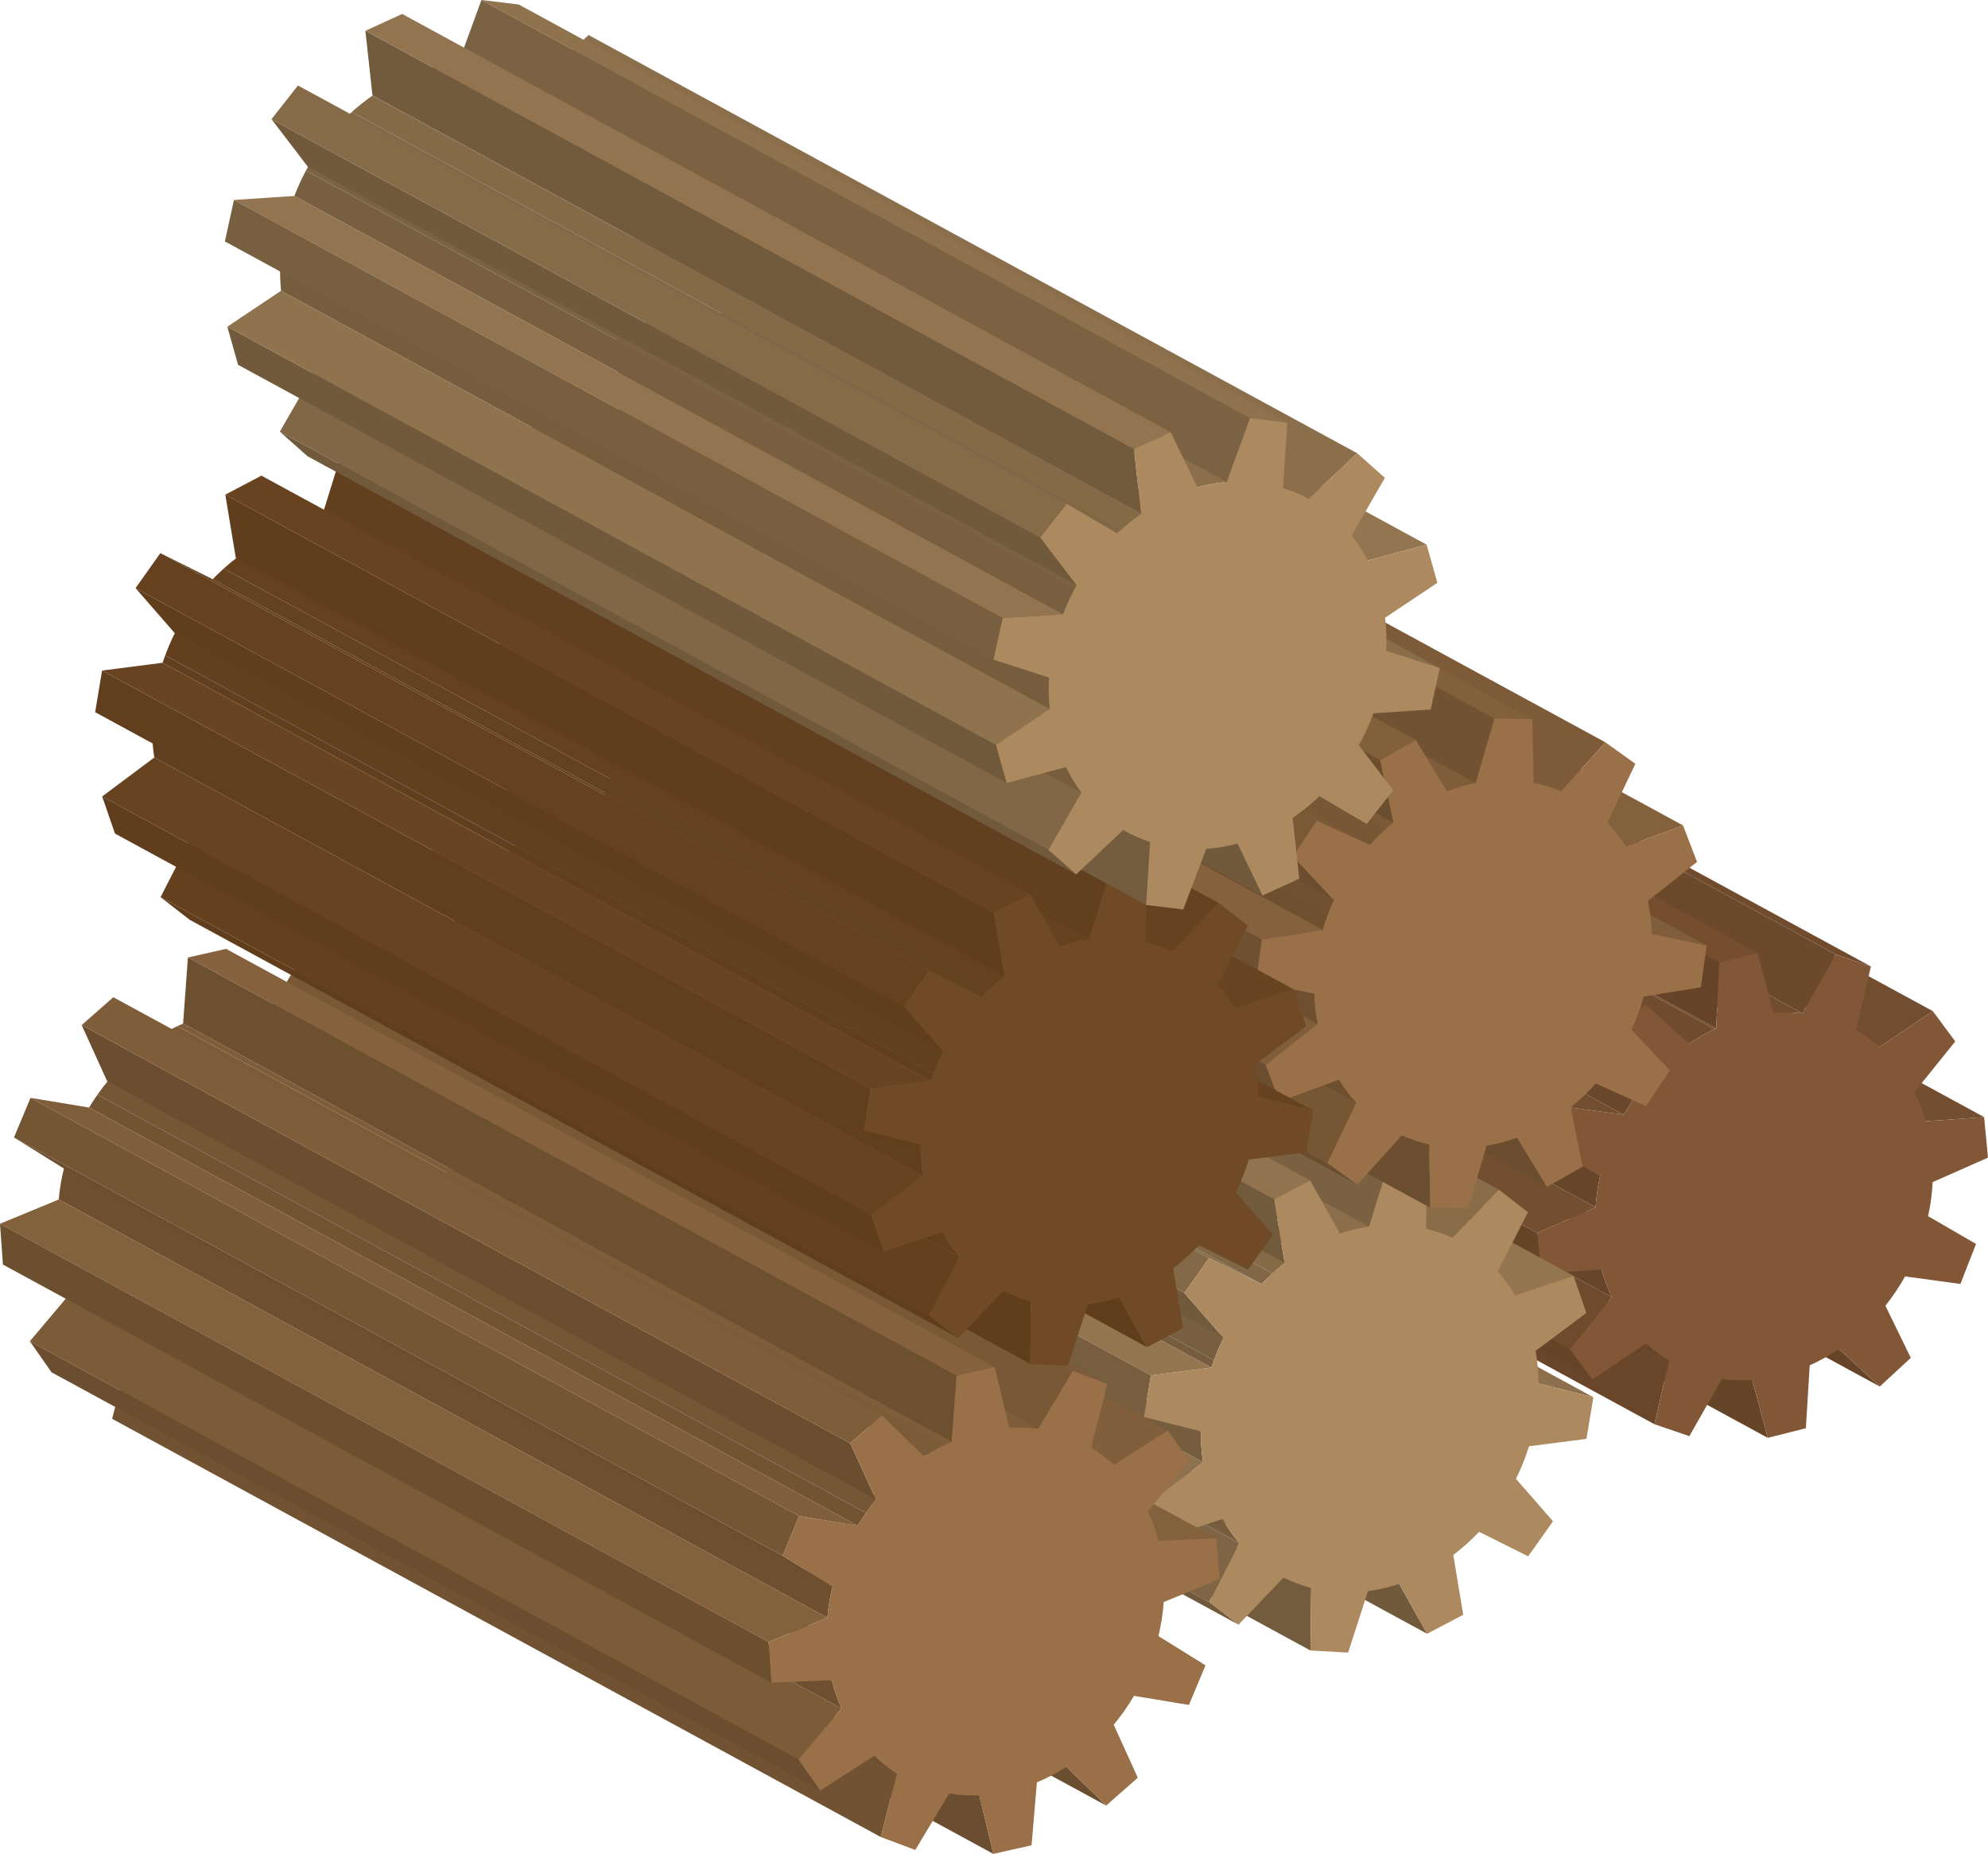 <?xml version="1.0" encoding="utf-8"?>
<!-- Generator: Adobe Illustrator 15.0.0, SVG Export Plug-In . SVG Version: 6.00 Build 0)  -->
<!DOCTYPE svg PUBLIC "-//W3C//DTD SVG 1.1//EN" "http://www.w3.org/Graphics/SVG/1.1/DTD/svg11.dtd">
<svg version="1.1" id="Layer_1" xmlns="http://www.w3.org/2000/svg" xmlns:xlink="http://www.w3.org/1999/xlink" x="0px" y="0px"
	 width="1179.149px" height="1099.38px" viewBox="0 0 1179.149 1099.38" enable-background="new 0 0 1179.149 1099.38"
	 xml:space="preserve">
<g>
	<g>
		<g enable-background="new    ">
			<g>
				<polygon fill="#664428" points="1114.944,822.213 659.044,574.213 634.829,552.004 1090.729,800.005 				"/>
			</g>
			<g>
				<polygon fill="#744E30" points="1142.298,664.876 686.397,416.876 720.932,414.434 1176.832,662.434 				"/>
			</g>
			<g>
				<polygon fill="#664428" points="1048.517,852.659 592.617,604.659 583.433,570.284 1039.333,818.284 				"/>
			</g>
			<g>
				<polygon fill="#734D2F" points="1114.841,620.865 658.94,372.865 690.516,351.605 1146.415,599.605 				"/>
			</g>
			<g>
				<polygon fill="#694629" points="981.274,844.571 525.374,596.572 534.102,558.868 990.002,806.867 				"/>
			</g>
			<g enable-background="new    ">
				<defs>
					<path id="SVGID_1_" enable-background="new    " d="M990.002,806.867l-455.9-248c-4.895-2.9-9.485-6.291-13.723-10.156
						l455.899,248C980.517,800.577,985.106,803.968,990.002,806.867z"/>
				</defs>
				<clipPath id="SVGID_2_">
					<use xlink:href="#SVGID_1_"  overflow="visible"/>
				</clipPath>
				<g clip-path="url(#SVGID_2_)" enable-background="new    ">
					<path fill="#674528" d="M990.002,806.867l-455.9-248c-4.895-2.9-9.485-6.291-13.723-10.156l455.899,248
						C980.517,800.577,985.106,803.968,990.002,806.867"/>
				</g>
			</g>
			<g>
				<polygon fill="#704B2E" points="1088.95,566.045 633.05,318.045 653.784,325.114 1109.685,573.114 				"/>
			</g>
			<g>
				<polygon fill="#6D492C" points="1069.064,600.935 613.165,352.935 633.05,318.045 1088.95,566.045 				"/>
			</g>
			<g enable-background="new    ">
				<defs>
					<path id="SVGID_3_" enable-background="new    " d="M1051.969,600.736l-455.9-248c5.83-0.482,11.54-0.403,17.097,0.199
						l455.899,248C1063.509,600.333,1057.799,600.254,1051.969,600.736z"/>
				</defs>
				<clipPath id="SVGID_4_">
					<use xlink:href="#SVGID_3_"  overflow="visible"/>
				</clipPath>
				<g clip-path="url(#SVGID_4_)" enable-background="new    ">
					<path fill="#714C2E" d="M1051.969,600.736l-455.9-248c5.83-0.482,11.54-0.403,17.097,0.199l455.899,248
						C1063.509,600.333,1057.799,600.254,1051.969,600.736"/>
				</g>
			</g>
			<g>
				<polygon fill="#6F4A2D" points="931.228,800.114 475.328,552.114 500.171,521.281 956.07,769.281 				"/>
			</g>
			<g>
				<polygon fill="#664428" points="944.536,818.091 488.636,570.091 475.328,552.114 931.228,800.114 				"/>
			</g>
			<g enable-background="new    ">
				<defs>
					<path id="SVGID_5_" enable-background="new    " d="M956.07,769.281l-455.899-248c-2.481-5.192-4.537-10.721-6.119-16.558
						l455.899,248C951.534,758.561,953.59,764.089,956.07,769.281z"/>
				</defs>
				<clipPath id="SVGID_6_">
					<use xlink:href="#SVGID_5_"  overflow="visible"/>
				</clipPath>
				<g clip-path="url(#SVGID_6_)" enable-background="new    ">
					<path fill="#674528" d="M956.07,769.281l-455.899-248c-2.481-5.192-4.537-10.721-6.119-16.558l455.899,248
						C951.534,758.561,953.59,764.089,956.07,769.281"/>
				</g>
			</g>
			<g enable-background="new    ">
				<defs>
					<path id="SVGID_7_" enable-background="new    " d="M1001.692,619.041l-455.899-248c5.155-3.508,10.575-6.586,16.225-9.187
						l455.9,248C1012.268,612.454,1006.848,615.533,1001.692,619.041z"/>
				</defs>
				<clipPath id="SVGID_8_">
					<use xlink:href="#SVGID_7_"  overflow="visible"/>
				</clipPath>
				<g clip-path="url(#SVGID_8_)" enable-background="new    ">
					<path fill="#704B2D" d="M1001.692,619.041l-455.899-248c4.868-3.313,9.973-6.243,15.284-8.749l455.9,248
						C1011.665,612.798,1006.561,615.728,1001.692,619.041"/>
					<path fill="#714C2E" d="M1016.978,610.292l-455.9-248c0.313-0.148,0.626-0.294,0.941-0.438l455.9,248
						C1017.604,609.998,1017.29,610.144,1016.978,610.292"/>
				</g>
			</g>
			<g>
				<polygon fill="#754E30" points="1019.841,570.754 563.941,322.754 586.542,317.027 1042.441,565.027 				"/>
			</g>
			<g>
				<polygon fill="#674428" points="1017.918,609.854 562.018,361.854 563.941,322.754 1019.841,570.754 				"/>
			</g>
			<g enable-background="new    ">
				<defs>
					<path id="SVGID_9_" enable-background="new    " d="M946.408,715.905l-455.9-248c0.43-6.569,1.394-13.067,2.864-19.454
						l455.9,248C947.803,702.839,946.838,709.336,946.408,715.905z"/>
				</defs>
				<clipPath id="SVGID_10_">
					<use xlink:href="#SVGID_9_"  overflow="visible"/>
				</clipPath>
				<g clip-path="url(#SVGID_10_)" enable-background="new    ">
					<path fill="#674528" d="M946.408,715.905l-455.9-248c0.43-6.569,1.394-13.067,2.864-19.454l455.9,248
						C947.803,702.839,946.838,709.336,946.408,715.905"/>
				</g>
			</g>
			<g enable-background="new    ">
				<defs>
					<path id="SVGID_11_" enable-background="new    " d="M963.151,661.057l-455.899-248c3.422-5.953,7.341-11.716,11.684-17.106
						l455.9,248C970.493,649.341,966.574,655.104,963.151,661.057z"/>
				</defs>
				<clipPath id="SVGID_12_">
					<use xlink:href="#SVGID_11_"  overflow="visible"/>
				</clipPath>
				<g clip-path="url(#SVGID_12_)" enable-background="new    ">
					<path fill="#6A472A" d="M963.151,661.057l-455.899-248c1.995-3.47,4.159-6.875,6.477-10.18l455.9,248
						C967.311,654.182,965.146,657.587,963.151,661.057"/>
					<path fill="#6C482B" d="M969.629,650.876l-455.9-248c1.659-2.365,3.396-4.678,5.208-6.926l455.9,248
						C973.024,646.199,971.287,648.512,969.629,650.876"/>
				</g>
			</g>
			<g>
				<polygon fill="#744E30" points="911.811,731.202 455.91,483.202 490.508,467.905 946.408,715.905 				"/>
			</g>
			<g>
				<polygon fill="#664428" points="914.128,755.261 458.228,507.261 455.91,483.202 911.811,731.202 				"/>
			</g>
			<g>
				<polygon fill="#664428" points="973.535,645.153 517.635,397.153 501.697,364.462 957.598,612.463 				"/>
			</g>
			<g>
				<polygon fill="#714C2E" points="957.598,612.463 501.697,364.462 520.115,347.473 976.016,595.473 				"/>
			</g>
			<g>
				<polygon fill="#664428" points="948.902,697.402 493.002,449.402 462.997,432.001 918.896,680.001 				"/>
			</g>
			<g>
				<polygon fill="#6B472A" points="918.896,680.001 462.997,432.001 472.298,408.297 928.198,656.297 				"/>
			</g>
			<g>
				<path fill="#815737" d="M1042.441,565.027l9.527,35.709c5.83-0.482,11.54-0.403,17.096,0.199l19.886-34.89l20.734,7.069
					l-8.791,37.947c4.967,2.777,9.638,6.053,13.947,9.804l31.574-21.26l13.308,17.968l-24.184,30.014
					c2.736,5.398,5.008,11.173,6.759,17.289l34.534-2.442l2.317,24.05l-32.828,14.521c-0.325,6.813-1.25,13.574-2.696,20.199
					l28.43,16.49l-9.294,23.694l-32.801-4.457c-3.43,6.11-7.341,11.933-11.667,17.39l15.061,30.912l-18.409,16.979l-24.215-22.208
					c-5.493,3.72-11.288,6.963-17.339,9.646l-2.272,37.29l-22.602,5.719l-9.184-34.375c-6.144,0.414-12.165,0.215-17.984-0.574
					l-19.347,33.933l-20.728-7.071l8.728-37.704c-4.896-2.899-9.485-6.29-13.724-10.155l-31.742,21.379l-13.309-17.977
					l24.843-30.833c-2.48-5.192-4.536-10.721-6.119-16.558l-35.823,2.537l-2.317-24.059l34.598-15.297
					c0.43-6.569,1.395-13.066,2.864-19.454l-0.37,0.951l-30.006-17.401l9.302-23.704l34.953,4.759
					c3.423-5.952,7.342-11.716,11.685-17.106l-1.301,1.203l-15.938-32.69l18.418-16.99l25.677,23.567
					c5.155-3.508,10.575-6.586,16.226-9.187l1.923-39.1L1042.441,565.027z"/>
			</g>
			<g>
				<polygon fill="#734D2F" points="928.198,656.297 472.298,408.297 507.252,413.057 963.151,661.057 				"/>
			</g>
		</g>
	</g>
</g>
<g>
	<g>
		<g enable-background="new    ">
			<g>
				<polygon fill="#8C6F4C" points="912.568,820.386 456.668,572.386 489.173,580.576 945.073,828.576 				"/>
			</g>
			<g>
				<polygon fill="#715A3C" points="846.474,968.846 390.574,720.846 373.996,691.253 829.896,939.253 				"/>
			</g>
			<g>
				<polygon fill="#937550" points="898.652,768.066 442.752,520.066 477.417,508.573 933.316,756.572 				"/>
			</g>
			<g>
				<polygon fill="#735C3D" points="777.267,978.764 321.367,730.764 321.821,693.66 777.721,941.66 				"/>
			</g>
			<g>
				<polygon fill="#896D4B" points="861.584,734.111 405.684,486.111 433.093,457.45 888.993,705.45 				"/>
			</g>
			<g enable-background="new    ">
				<defs>
					<path id="SVGID_13_" enable-background="new    " d="M845.858,728.654l-455.9-248c5.5,1.31,10.757,3.146,15.726,5.457
						l455.9,248C856.615,731.801,851.357,729.965,845.858,728.654z"/>
				</defs>
				<clipPath id="SVGID_14_">
					<use xlink:href="#SVGID_13_"  overflow="visible"/>
				</clipPath>
				<g clip-path="url(#SVGID_14_)" enable-background="new    ">
					<path fill="#8B6F4C" d="M845.858,728.654l-455.9-248c0.551,0.131,1.101,0.268,1.647,0.41l455.9,248
						C846.959,728.923,846.41,728.786,845.858,728.654"/>
					<path fill="#886C4A" d="M847.506,729.064l-455.9-248c4.904,1.273,9.608,2.968,14.078,5.046l455.9,248
						C857.114,732.032,852.409,730.338,847.506,729.064"/>
				</g>
			</g>
			<g>
				<polygon fill="#715A3C" points="734.605,963.444 278.706,715.444 261.41,702.014 717.31,950.014 				"/>
			</g>
			<g>
				<polygon fill="#7F6545" points="717.31,950.014 261.41,702.014 279.252,667.107 735.152,915.107 				"/>
			</g>
			<g enable-background="new    ">
				<defs>
					<path id="SVGID_15_" enable-background="new    " d="M735.152,915.107l-455.9-248c-3.763-4.39-7.125-9.19-10.031-14.339
						l455.9,248C728.026,905.917,731.39,910.718,735.152,915.107z"/>
				</defs>
				<clipPath id="SVGID_16_">
					<use xlink:href="#SVGID_15_"  overflow="visible"/>
				</clipPath>
				<g clip-path="url(#SVGID_16_)" enable-background="new    ">
					<path fill="#755D3E" d="M735.152,915.107l-455.9-248c-3.763-4.39-7.125-9.19-10.031-14.339l455.9,248
						C728.026,905.917,731.39,910.718,735.152,915.107"/>
				</g>
			</g>
			<g>
				<polygon fill="#7A6142" points="812.068,727.267 356.168,479.267 368.083,440.88 823.983,688.881 				"/>
			</g>
			<g>
				<polygon fill="#90734F" points="823.983,688.881 368.083,440.88 390.431,442.122 846.331,690.122 				"/>
			</g>
			<g enable-background="new    ">
				<defs>
					<path id="SVGID_17_" enable-background="new    " d="M794.707,731.436l-455.9-248c5.666-1.903,11.466-3.314,17.361-4.169
						l455.9,248C806.173,728.121,800.372,729.533,794.707,731.436z"/>
				</defs>
				<clipPath id="SVGID_18_">
					<use xlink:href="#SVGID_17_"  overflow="visible"/>
				</clipPath>
				<g clip-path="url(#SVGID_18_)" enable-background="new    ">
					<path fill="#8B6F4C" d="M794.707,731.436l-455.9-248c5.666-1.903,11.466-3.314,17.361-4.169l455.9,248
						C806.173,728.121,800.372,729.533,794.707,731.436"/>
				</g>
			</g>
			<g enable-background="new    ">
				<defs>
					<path id="SVGID_19_" enable-background="new    " d="M713.597,867.198l-455.899-248c-0.942-5.935-1.403-12.086-1.351-18.394
						l455.9,248C712.194,855.112,712.655,861.263,713.597,867.198z"/>
				</defs>
				<clipPath id="SVGID_20_">
					<use xlink:href="#SVGID_19_"  overflow="visible"/>
				</clipPath>
				<g clip-path="url(#SVGID_20_)" enable-background="new    ">
					<path fill="#755D3E" d="M713.597,867.198l-455.899-248c-0.942-5.935-1.403-12.086-1.351-18.394l455.9,248
						C712.194,855.112,712.655,861.263,713.597,867.198"/>
				</g>
			</g>
			<g>
				<polygon fill="#8E714E" points="682.667,890.304 226.767,642.303 257.697,619.198 713.597,867.198 				"/>
			</g>
			<g>
				<polygon fill="#715A3C" points="690.281,912.312 234.381,664.312 226.767,642.303 682.667,890.304 				"/>
			</g>
			<g enable-background="new    ">
				<defs>
					<path id="SVGID_21_" enable-background="new    " d="M748.221,761.481l-455.899-248c4.702-4.888,9.819-9.428,15.232-13.474
						l455.9,248C758.04,752.054,752.923,756.594,748.221,761.481z"/>
				</defs>
				<clipPath id="SVGID_22_">
					<use xlink:href="#SVGID_21_"  overflow="visible"/>
				</clipPath>
				<g clip-path="url(#SVGID_22_)" enable-background="new    ">
					<path fill="#816746" d="M748.221,761.481l-455.899-248c2.104-2.188,4.292-4.306,6.552-6.341l455.9,248
						C752.514,757.176,750.325,759.294,748.221,761.481"/>
					<path fill="#856A48" d="M754.773,755.141l-455.9-248c2.79-2.512,5.689-4.897,8.68-7.133l455.9,248
						C760.463,750.243,757.563,752.629,754.773,755.141"/>
				</g>
			</g>
			<g enable-background="new    ">
				<defs>
					<path id="SVGID_23_" enable-background="new    " d="M718.531,811.01l-455.9-248c2.103-6.416,4.684-12.604,7.698-18.517
						l455.9,248C723.215,798.405,720.633,804.595,718.531,811.01z"/>
				</defs>
				<clipPath id="SVGID_24_">
					<use xlink:href="#SVGID_23_"  overflow="visible"/>
				</clipPath>
				<g clip-path="url(#SVGID_24_)" enable-background="new    ">
					<path fill="#755D3E" d="M718.531,811.01l-455.9-248c0.482-1.471,0.989-2.929,1.521-4.375l455.9,248
						C719.521,808.08,719.013,809.539,718.531,811.01"/>
					<path fill="#785F40" d="M720.052,806.634l-455.9-248c1.788-4.863,3.854-9.584,6.177-14.141l455.9,248
						C723.906,797.05,721.84,801.771,720.052,806.634"/>
				</g>
			</g>
			<g>
				<polygon fill="#91744F" points="755.714,711.313 299.814,463.313 321.216,452.041 777.116,700.041 				"/>
			</g>
			<g>
				<polygon fill="#725A3C" points="761.938,748.809 306.038,500.809 299.814,463.313 755.714,711.313 				"/>
			</g>
			<g>
				<polygon fill="#937550" points="682.631,815.615 226.731,567.615 262.631,563.01 718.531,811.01 				"/>
			</g>
			<g>
				<polygon fill="#765E3F" points="678.524,840.317 222.625,592.317 226.731,567.615 682.631,815.615 				"/>
			</g>
			<g>
				<polygon fill="#856A48" points="717.203,745.978 261.304,497.978 292.321,513.481 748.221,761.481 				"/>
			</g>
			<g>
				<polygon fill="#846948" points="702.47,766.745 246.57,518.745 261.304,497.978 717.203,745.978 				"/>
			</g>
			<g>
				<polygon fill="#715A3C" points="725.644,793.318 269.743,545.319 246.57,518.745 702.47,766.745 				"/>
			</g>
			<g>
				<path fill="#AD895F" d="M823.983,688.881l22.348,1.241l-0.473,38.532c5.499,1.311,10.757,3.146,15.726,5.457l27.409-28.661
					l17.296,13.422l-17.964,35.121c3.859,4.299,7.318,9.008,10.327,14.073l34.664-11.494l7.606,22.02l-30.104,22.488
					c1.125,6.212,1.722,12.671,1.749,19.306l32.505,8.19l-4.106,24.694l-34.057,4.371c-2.079,6.698-4.686,13.15-7.74,19.319
					l21.958,25.179l-14.733,20.769l-29.105-14.537c-4.75,5.041-9.876,9.643-15.289,13.749l5.884,35.452l-21.41,11.273
					l-16.577-29.593c-5.748,1.921-11.64,3.326-17.614,4.166c-0.297,0.042-0.595,0.082-0.892,0.121l-11.776,36.473l-22.348-1.249
					l0.454-37.104c-5.779-1.47-11.284-3.522-16.453-6.098l-26.662,27.882l-17.296-13.431l17.843-34.906
					c-3.763-4.39-7.126-9.19-10.03-14.339l-34.841,11.544l-7.614-22.009l30.93-23.105c-0.941-5.936-1.402-12.086-1.351-18.395
					l-33.722-8.486l4.106-24.702l35.9-4.605c2.102-6.415,4.684-12.604,7.698-18.517l-0.586,0.825l-23.174-26.573l14.733-20.768
					l31.018,15.504c4.702-4.888,9.819-9.428,15.232-13.474l-1.515,0.801l-6.225-37.495l21.402-11.272l17.591,31.395
					c5.665-1.902,11.466-3.314,17.361-4.169L823.983,688.881z"/>
			</g>
		</g>
	</g>
</g>
<g>
	<g>
		<g enable-background="new    ">
			<g>
				<polygon fill="#6B4E2F" points="656.115,1070.716 200.215,822.716 176.619,799.755 632.52,1047.755 				"/>
			</g>
			<g>
				<polygon fill="#84613D" points="687.112,913.671 231.212,665.671 265.673,664.19 721.573,912.189 				"/>
			</g>
			<g>
				<polygon fill="#6B4E2F" points="589.204,1099.38 133.304,851.38 124.977,816.644 580.877,1064.644 				"/>
			</g>
			<g>
				<polygon fill="#825F3C" points="660.811,868.746 204.91,620.746 236.868,600.313 692.768,848.313 				"/>
			</g>
			<g>
				<polygon fill="#715232" points="522.405,1089.372 66.505,841.372 76.104,803.795 532.005,1051.796 				"/>
			</g>
			<g enable-background="new    ">
				<defs>
					<path id="SVGID_25_" enable-background="new    " d="M532.005,1051.796l-455.9-248.001c-4.807-3.04-9.309-6.573-13.434-10.567
						l455.9,248C522.696,1045.222,527.197,1048.755,532.005,1051.796z"/>
				</defs>
				<clipPath id="SVGID_26_">
					<use xlink:href="#SVGID_25_"  overflow="visible"/>
				</clipPath>
				<g clip-path="url(#SVGID_26_)" enable-background="new    ">
					<path fill="#6E5030" d="M532.005,1051.796l-455.9-248.001c-4.807-3.04-9.309-6.573-13.434-10.567l455.9,248
						C522.696,1045.222,527.197,1048.755,532.005,1051.796"/>
				</g>
			</g>
			<g>
				<polygon fill="#7D5B39" points="636.322,813.027 180.422,565.027 200.9,572.704 656.8,820.704 				"/>
			</g>
			<g>
				<polygon fill="#785836" points="615.678,847.463 159.777,599.463 180.422,565.027 636.322,813.027 				"/>
			</g>
			<g enable-background="new    ">
				<defs>
					<path id="SVGID_27_" enable-background="new    " d="M598.646,846.78l-455.899-248c5.814-0.316,11.507-0.08,17.031,0.683
						l455.9,248C610.153,846.701,604.46,846.464,598.646,846.78z"/>
				</defs>
				<clipPath id="SVGID_28_">
					<use xlink:href="#SVGID_27_"  overflow="visible"/>
				</clipPath>
				<g clip-path="url(#SVGID_28_)" enable-background="new    ">
					<path fill="#7F5D3A" d="M598.646,846.78l-455.899-248c5.814-0.316,11.507-0.08,17.031,0.683l455.9,248
						C610.153,846.701,604.46,846.464,598.646,846.78"/>
				</g>
			</g>
			<g>
				<polygon fill="#7C5B38" points="473.611,1043.364 17.711,795.364 43.193,765.142 499.093,1013.142 				"/>
			</g>
			<g>
				<polygon fill="#6B4E2F" points="486.445,1061.771 30.545,813.771 17.711,795.364 473.611,1043.364 				"/>
			</g>
			<g enable-background="new    ">
				<defs>
					<path id="SVGID_29_" enable-background="new    " d="M499.093,1013.142l-455.9-248c-2.344-5.28-4.264-10.889-5.703-16.78
						l455.9,248C494.829,1002.253,496.749,1007.861,499.093,1013.142z"/>
				</defs>
				<clipPath id="SVGID_30_">
					<use xlink:href="#SVGID_29_"  overflow="visible"/>
				</clipPath>
				<g clip-path="url(#SVGID_30_)" enable-background="new    ">
					<path fill="#6E5030" d="M499.093,1013.142l-455.9-248c-2.344-5.28-4.264-10.889-5.703-16.78l455.9,248
						C494.829,1002.253,496.749,1007.861,499.093,1013.142"/>
				</g>
			</g>
			<g enable-background="new    ">
				<defs>
					<path id="SVGID_31_" enable-background="new    " d="M548.125,863.728l-455.9-248c5.22-3.379,10.694-6.31,16.385-8.761
						l455.9,248C558.819,857.417,553.344,860.348,548.125,863.728z"/>
				</defs>
				<clipPath id="SVGID_32_">
					<use xlink:href="#SVGID_31_"  overflow="visible"/>
				</clipPath>
				<g clip-path="url(#SVGID_32_)" enable-background="new    ">
					<path fill="#7C5B39" d="M548.125,863.728l-455.9-248c4.167-2.698,8.496-5.11,12.968-7.219l455.9,248
						C556.621,858.617,552.292,861.029,548.125,863.728"/>
					<path fill="#7F5D3A" d="M561.093,856.508l-455.9-248c1.13-0.533,2.269-1.047,3.417-1.542l455.9,248
						C563.361,855.461,562.223,855.975,561.093,856.508"/>
				</g>
			</g>
			<g>
				<polygon fill="#85613D" points="567.353,815.798 111.453,567.798 134.101,562.695 590.001,810.695 				"/>
			</g>
			<g>
				<polygon fill="#6D5030" points="564.509,854.967 108.609,606.966 111.453,567.798 567.353,815.798 				"/>
			</g>
			<g enable-background="new    ">
				<defs>
					<path id="SVGID_33_" enable-background="new    " d="M490.737,959.323l-455.9-248c0.581-6.573,1.698-13.067,3.32-19.424
						l455.9,248C492.436,946.256,491.318,952.75,490.737,959.323z"/>
				</defs>
				<clipPath id="SVGID_34_">
					<use xlink:href="#SVGID_33_"  overflow="visible"/>
				</clipPath>
				<g clip-path="url(#SVGID_34_)" enable-background="new    ">
					<path fill="#6E5030" d="M490.737,959.323l-455.9-248c0.581-6.573,1.698-13.067,3.32-19.424l455.9,248
						C492.436,946.256,491.318,952.75,490.737,959.323"/>
				</g>
			</g>
			<g enable-background="new    ">
				<defs>
					<path id="SVGID_35_" enable-background="new    " d="M508.721,904.783l-455.9-248c3.551-5.875,7.597-11.545,12.051-16.83
						l455.9,248C516.318,893.239,512.271,898.908,508.721,904.783z"/>
				</defs>
				<clipPath id="SVGID_36_">
					<use xlink:href="#SVGID_35_"  overflow="visible"/>
				</clipPath>
				<g clip-path="url(#SVGID_36_)" enable-background="new    ">
					<path fill="#725433" d="M508.721,904.783l-455.9-248c1.561-2.583,3.218-5.126,4.963-7.615l455.9,248
						C511.938,899.657,510.282,902.2,508.721,904.783"/>
					<path fill="#755635" d="M513.684,897.169l-455.9-248c2.224-3.171,4.592-6.253,7.088-9.215l455.9,248
						C518.276,890.915,515.908,893.998,513.684,897.169"/>
				</g>
			</g>
			<g>
				<polygon fill="#84613D" points="455.9,973.692 0,725.692 34.837,711.323 490.737,959.323 				"/>
			</g>
			<g>
				<polygon fill="#6C4F2F" points="457.632,997.895 1.732,749.895 0,725.692 455.9,973.692 				"/>
			</g>
			<g>
				<polygon fill="#6B4E2F" points="519.449,889.125 63.549,641.125 48.444,607.886 504.344,855.886 				"/>
			</g>
			<g>
				<polygon fill="#7F5D3A" points="504.344,855.886 48.444,607.886 67.198,591.359 523.098,839.359 				"/>
			</g>
			<g>
				<polygon fill="#6B4E2F" points="493.663,940.837 37.763,692.837 8.288,674.531 464.188,922.531 				"/>
			</g>
			<g>
				<polygon fill="#745534" points="464.188,922.531 8.288,674.531 18.109,651.021 474.01,899.021 				"/>
			</g>
			<g>
				<path fill="#997048" d="M590.001,810.695l8.645,36.085c5.814-0.316,11.508-0.079,17.032,0.683l20.645-34.436l20.478,7.677
					l-9.656,37.809c4.88,2.928,9.454,6.348,13.667,10.233l31.957-20.433l12.827,18.398l-24.808,29.428
					c2.6,5.487,4.728,11.342,6.325,17.531l34.461-1.481l1.731,24.193l-33.042,13.643c-0.493,6.82-1.57,13.576-3.177,20.181
					l27.939,17.338l-9.83,23.511l-32.565-5.398c-3.56,6.033-7.598,11.761-12.044,17.114l14.275,31.428l-18.746,16.518
					l-23.596-22.961c-5.564,3.574-11.416,6.661-17.499,9.193l-3.161,37.329l-22.655,5.103l-8.327-34.736
					c-6.127,0.247-12.116-0.13-17.904-1.08l-20.083,33.483l-20.486-7.675l9.6-37.576c-4.808-3.041-9.309-6.574-13.434-10.568
					l-32.126,20.543l-12.834-18.406l25.482-30.223c-2.344-5.28-4.264-10.889-5.703-16.78l-35.758,1.533l-1.732-24.202l34.836-14.369
					c0.581-6.573,1.699-13.067,3.32-19.424l-0.395,0.938l-29.475-18.306l9.822-23.51l34.711,5.762
					c3.551-5.875,7.598-11.544,12.051-16.829l-1.323,1.171l-15.104-33.239l18.753-16.526l25.027,24.368
					c5.219-3.38,10.694-6.311,16.384-8.761l2.844-39.169L590.001,810.695z"/>
			</g>
			<g>
				<polygon fill="#815E3B" points="474.01,899.021 18.109,651.021 52.821,656.784 508.721,904.783 				"/>
			</g>
		</g>
	</g>
</g>
<g>
	<g>
		<g enable-background="new    ">
			<g>
				<polygon fill="#805E3B" points="979.746,553.819 523.846,305.819 556.345,312.713 1012.245,560.713 				"/>
			</g>
			<g>
				<polygon fill="#6B4E2F" points="917.532,703.842 461.632,455.842 443.894,426.672 899.794,674.672 				"/>
			</g>
			<g>
				<polygon fill="#84613D" points="964.38,501.962 508.48,253.962 542.361,241.489 998.262,489.49 				"/>
			</g>
			<g>
				<polygon fill="#6C4F30" points="848.361,716.21 392.461,468.21 391.778,430.652 847.679,678.652 				"/>
			</g>
			<g>
				<polygon fill="#7D5B39" points="925.987,469.248 470.088,221.248 496.32,192.199 952.22,440.199 				"/>
			</g>
			<g>
				<polygon fill="#6B4E2F" points="805.072,702.491 349.172,454.491 331.402,441.749 787.303,689.749 				"/>
			</g>
			<g enable-background="new    ">
				<defs>
					<path id="SVGID_37_" enable-background="new    " d="M909.613,464.271l-455.9-248c5.652,1.107,11.134,2.774,16.375,4.977
						l455.899,248C920.747,467.045,915.265,465.378,909.613,464.271z"/>
				</defs>
				<clipPath id="SVGID_38_">
					<use xlink:href="#SVGID_37_"  overflow="visible"/>
				</clipPath>
				<g clip-path="url(#SVGID_38_)" enable-background="new    ">
					<path fill="#7F5D3A" d="M909.613,464.271l-455.9-248c1.688,0.331,3.361,0.711,5.018,1.141l455.899,248
						C912.975,464.982,911.301,464.602,909.613,464.271"/>
					<path fill="#7C5B39" d="M914.63,465.412l-455.899-248c3.888,1.01,7.682,2.291,11.357,3.835l455.899,248
						C922.312,467.703,918.519,466.422,914.63,465.412"/>
				</g>
			</g>
			<g>
				<polygon fill="#755635" points="787.303,689.749 331.402,441.749 348.526,405.812 804.427,653.812 				"/>
			</g>
			<g enable-background="new    ">
				<defs>
					<path id="SVGID_39_" enable-background="new    " d="M804.427,653.812l-455.9-248c-3.772-4.078-7.207-8.608-10.249-13.548
						l455.9,248C797.22,645.205,800.654,649.735,804.427,653.812z"/>
				</defs>
				<clipPath id="SVGID_40_">
					<use xlink:href="#SVGID_39_"  overflow="visible"/>
				</clipPath>
				<g clip-path="url(#SVGID_40_)" enable-background="new    ">
					<path fill="#6E5030" d="M804.427,653.812l-455.9-248c-3.772-4.078-7.207-8.608-10.249-13.548l455.9,248
						C797.22,645.205,800.654,649.735,804.427,653.812"/>
				</g>
			</g>
			<g>
				<polygon fill="#715333" points="875.3,464.288 419.399,216.288 430.562,178.051 886.462,426.051 				"/>
			</g>
			<g>
				<polygon fill="#83603C" points="886.462,426.051 430.562,178.051 453.031,178.489 908.931,426.489 				"/>
			</g>
			<g enable-background="new    ">
				<defs>
					<path id="SVGID_41_" enable-background="new    " d="M858.177,469.15l-455.899-248c5.698-2.167,11.426-3.785,17.122-4.862
						l455.9,248C869.604,465.365,863.875,466.983,858.177,469.15z"/>
				</defs>
				<clipPath id="SVGID_42_">
					<use xlink:href="#SVGID_41_"  overflow="visible"/>
				</clipPath>
				<g clip-path="url(#SVGID_42_)" enable-background="new    ">
					<path fill="#7F5D3A" d="M858.177,469.15l-455.899-248c5.698-2.167,11.426-3.785,17.122-4.862l455.9,248
						C869.604,465.365,863.875,466.983,858.177,469.15"/>
				</g>
			</g>
			<g enable-background="new    ">
				<defs>
					<path id="SVGID_43_" enable-background="new    " d="M781.459,607.156l-455.9-248c-1.205-6.21-1.858-12.532-1.982-18.885
						l455.9,248C779.601,594.624,780.254,600.946,781.459,607.156z"/>
				</defs>
				<clipPath id="SVGID_44_">
					<use xlink:href="#SVGID_43_"  overflow="visible"/>
				</clipPath>
				<g clip-path="url(#SVGID_44_)" enable-background="new    ">
					<path fill="#6E5030" d="M781.459,607.156l-455.9-248c-1.205-6.21-1.858-12.532-1.982-18.885l455.9,248
						C779.601,594.624,780.254,600.946,781.459,607.156"/>
				</g>
			</g>
			<g>
				<polygon fill="#805E3B" points="750.719,631.574 294.819,383.574 325.559,359.156 781.459,607.156 				"/>
			</g>
			<g>
				<polygon fill="#6B4E2F" points="759.031,653.2 303.131,405.2 294.819,383.574 750.719,631.574 				"/>
			</g>
			<g enable-background="new    ">
				<defs>
					<path id="SVGID_45_" enable-background="new    " d="M812.528,500.979l-455.899-248c4.277-4.776,8.921-9.232,13.918-13.314
						l455.9,248C821.45,491.747,816.806,496.203,812.528,500.979z"/>
				</defs>
				<clipPath id="SVGID_46_">
					<use xlink:href="#SVGID_45_"  overflow="visible"/>
				</clipPath>
				<g clip-path="url(#SVGID_46_)" enable-background="new    ">
					<path fill="#775736" d="M812.528,500.979l-455.899-248c2.975-3.322,6.127-6.489,9.452-9.483l455.9,248
						C818.656,494.49,815.504,497.658,812.528,500.979"/>
					<path fill="#7A5937" d="M821.981,491.496l-455.9-248c1.456-1.311,2.945-2.588,4.466-3.831l455.9,248
						C824.926,488.908,823.437,490.186,821.981,491.496"/>
				</g>
			</g>
			<g enable-background="new    ">
				<defs>
					<path id="SVGID_47_" enable-background="new    " d="M784.511,551.345l-455.9-248c1.934-6.539,4.42-13.043,7.403-19.323
						l455.9,248C788.932,538.302,786.445,544.806,784.511,551.345z"/>
				</defs>
				<clipPath id="SVGID_48_">
					<use xlink:href="#SVGID_47_"  overflow="visible"/>
				</clipPath>
				<g clip-path="url(#SVGID_48_)" enable-background="new    ">
					<path fill="#6E5030" d="M784.511,551.345l-455.9-248c0.8-2.705,1.695-5.405,2.68-8.085l455.9,248
						C786.206,545.94,785.311,548.64,784.511,551.345"/>
					<path fill="#705232" d="M787.191,543.26l-455.9-248c1.396-3.797,2.975-7.556,4.723-11.238l455.9,248
						C790.165,535.704,788.587,539.462,787.191,543.26"/>
				</g>
			</g>
			<g>
				<polygon fill="#83603C" points="818.612,450.836 362.712,202.836 383.86,190.848 839.76,438.848 				"/>
			</g>
			<g>
				<polygon fill="#6B4E2F" points="826.447,487.665 370.547,239.665 362.712,202.836 818.612,450.836 				"/>
			</g>
			<g>
				<polygon fill="#85613D" points="748.416,557.248 292.516,309.248 328.611,303.345 784.511,551.345 				"/>
			</g>
			<g>
				<polygon fill="#6E5131" points="745.038,581.979 289.139,333.979 292.516,309.248 748.416,557.248 				"/>
			</g>
			<g>
				<polygon fill="#7B5A38" points="781.005,486.713 325.104,238.713 356.629,252.979 812.528,500.979 				"/>
			</g>
			<g>
				<polygon fill="#795937" points="766.847,507.911 310.947,259.911 325.104,238.713 781.005,486.713 				"/>
			</g>
			<g>
				<polygon fill="#6B4E2F" points="790.918,533.519 335.019,285.519 310.947,259.911 766.847,507.911 				"/>
			</g>
			<g>
				<path fill="#997048" d="M886.462,426.051l22.469,0.438l0.683,37.782c5.651,1.107,11.134,2.774,16.374,4.977l26.232-29.049
					l17.77,12.742l-16.666,34.982c4.076,4.199,7.784,8.881,11.057,14.04l33.882-12.473l8.304,21.636l-29.152,23.158
					c1.365,6.412,2.13,12.96,2.333,19.536l32.499,6.894l-3.369,24.729l-33.868,5.547c-1.901,6.681-4.349,13.231-7.323,19.58
					l22.753,24.221l-14.149,21.187l-29.725-13.447c-4.558,5.076-9.539,9.795-14.905,14.076l7.021,35.249l-21.147,11.988
					l-17.738-29.169c-6.035,2.197-12.092,3.792-18.107,4.784l-10.863,37.184l-22.462-0.43l-0.683-37.558
					c-5.611-1.243-11.046-3.037-16.238-5.359l-26.368,29.198l-17.77-12.742l17.124-35.937c-3.772-4.078-7.207-8.608-10.249-13.548
					L759.031,653.2l-8.312-21.626l30.74-24.418c-1.205-6.21-1.858-12.532-1.982-18.885l-0.138,0.987l-34.301-7.28l3.378-24.73
					l36.095-5.903c1.935-6.539,4.421-13.043,7.403-19.323l-0.996,1.497l-24.071-25.608l14.158-21.197l31.523,14.266
					c4.277-4.776,8.922-9.232,13.919-13.314l-7.835-36.829l21.147-11.988l18.417,30.302c5.698-2.167,11.427-3.785,17.123-4.862
					L886.462,426.051z"/>
			</g>
		</g>
	</g>
</g>
<g>
	<g>
		<g enable-background="new    ">
			<g>
				<polygon fill="#674221" points="746.384,650.404 290.484,402.404 322.997,410.592 778.897,658.592 				"/>
			</g>
			<g>
				<polygon fill="#603E1D" points="680.298,798.854 224.397,550.853 207.82,521.27 663.72,769.27 				"/>
			</g>
			<g>
				<polygon fill="#694422" points="732.477,598.074 276.576,350.074 311.232,338.59 767.132,586.59 				"/>
			</g>
			<g>
				<polygon fill="#603E1D" points="611.083,808.781 155.183,560.781 155.645,523.676 611.544,771.677 				"/>
			</g>
			<g>
				<polygon fill="#664220" points="695.399,564.128 239.5,316.128 266.908,287.458 722.808,535.458 				"/>
			</g>
			<g enable-background="new    ">
				<defs>
					<path id="SVGID_49_" enable-background="new    " d="M679.674,558.671l-455.899-248c5.507,1.31,10.756,3.139,15.725,5.457
						l455.9,248C690.431,561.81,685.181,559.981,679.674,558.671z"/>
				</defs>
				<clipPath id="SVGID_50_">
					<use xlink:href="#SVGID_49_"  overflow="visible"/>
				</clipPath>
				<g clip-path="url(#SVGID_50_)" enable-background="new    ">
					<path fill="#674221" d="M679.674,558.671l-455.899-248c0.565,0.134,1.128,0.274,1.688,0.42l455.9,248
						C680.803,558.946,680.24,558.806,679.674,558.671"/>
					<path fill="#664220" d="M681.363,559.091l-455.9-248c4.894,1.271,9.578,2.957,14.037,5.037l455.9,248
						C690.941,562.048,686.257,560.362,681.363,559.091"/>
				</g>
			</g>
			<g>
				<polygon fill="#603E1D" points="568.421,793.452 112.521,545.453 95.225,532.031 551.125,780.03 				"/>
			</g>
			<g>
				<polygon fill="#64401F" points="551.125,780.03 95.225,532.031 113.076,497.124 568.976,745.124 				"/>
			</g>
			<g enable-background="new    ">
				<defs>
					<path id="SVGID_51_" enable-background="new    " d="M568.976,745.124l-455.9-248c-3.771-4.396-7.126-9.198-10.031-14.348
						l455.9,248C561.85,735.926,565.205,740.727,568.976,745.124z"/>
				</defs>
				<clipPath id="SVGID_52_">
					<use xlink:href="#SVGID_51_"  overflow="visible"/>
				</clipPath>
				<g clip-path="url(#SVGID_52_)" enable-background="new    ">
					<path fill="#613E1D" d="M568.976,745.124l-455.9-248c-3.771-4.396-7.126-9.198-10.031-14.348l455.9,248
						C561.85,735.926,565.205,740.727,568.976,745.124"/>
				</g>
			</g>
			<g>
				<polygon fill="#623F1E" points="645.884,557.284 189.983,309.284 201.907,270.896 657.807,518.897 				"/>
			</g>
			<g>
				<polygon fill="#684321" points="657.807,518.897 201.907,270.896 224.247,272.139 680.146,520.139 				"/>
			</g>
			<g enable-background="new    ">
				<defs>
					<path id="SVGID_53_" enable-background="new    " d="M628.522,561.453l-455.9-248c5.673-1.913,11.474-3.316,17.361-4.169
						l455.9,248C639.996,558.138,634.195,559.541,628.522,561.453z"/>
				</defs>
				<clipPath id="SVGID_54_">
					<use xlink:href="#SVGID_53_"  overflow="visible"/>
				</clipPath>
				<g clip-path="url(#SVGID_54_)" enable-background="new    ">
					<path fill="#674221" d="M628.522,561.453l-455.9-248c5.673-1.913,11.474-3.316,17.361-4.169l455.9,248
						C639.996,558.138,634.195,559.541,628.522,561.453"/>
				</g>
			</g>
			<g enable-background="new    ">
				<defs>
					<path id="SVGID_55_" enable-background="new    " d="M547.413,697.216l-455.9-248c-0.934-5.945-1.395-12.096-1.351-18.395
						l455.9,248C546.018,685.12,546.479,691.271,547.413,697.216z"/>
				</defs>
				<clipPath id="SVGID_56_">
					<use xlink:href="#SVGID_55_"  overflow="visible"/>
				</clipPath>
				<g clip-path="url(#SVGID_56_)" enable-background="new    ">
					<path fill="#613E1D" d="M547.413,697.216l-455.9-248c-0.934-5.945-1.395-12.096-1.351-18.395l455.9,248
						C546.018,685.12,546.479,691.271,547.413,697.216"/>
				</g>
			</g>
			<g>
				<polygon fill="#674321" points="516.491,720.311 60.591,472.311 91.513,449.215 547.413,697.216 				"/>
			</g>
			<g>
				<polygon fill="#603E1D" points="524.105,742.329 68.205,494.329 60.591,472.311 516.491,720.311 				"/>
			</g>
			<g enable-background="new    ">
				<defs>
					<path id="SVGID_57_" enable-background="new    " d="M582.044,591.489l-455.9-248c4.702-4.879,9.819-9.419,15.224-13.464
						l455.9,248C591.864,582.07,586.746,586.61,582.044,591.489z"/>
				</defs>
				<clipPath id="SVGID_58_">
					<use xlink:href="#SVGID_57_"  overflow="visible"/>
				</clipPath>
				<g clip-path="url(#SVGID_58_)" enable-background="new    ">
					<path fill="#64411F" d="M582.044,591.489l-455.9-248c2.1-2.179,4.282-4.29,6.536-6.32l455.9,248
						C586.327,587.199,584.144,589.311,582.044,591.489"/>
					<path fill="#654120" d="M588.581,585.169l-455.9-248c2.793-2.516,5.697-4.906,8.688-7.144l455.9,248
						C594.277,580.264,591.374,582.654,588.581,585.169"/>
				</g>
			</g>
			<g enable-background="new    ">
				<defs>
					<path id="SVGID_59_" enable-background="new    " d="M552.354,641.018l-455.9-248c2.102-6.407,4.684-12.596,7.69-18.507
						l455.9,248C557.039,628.422,554.457,634.611,552.354,641.018z"/>
				</defs>
				<clipPath id="SVGID_60_">
					<use xlink:href="#SVGID_59_"  overflow="visible"/>
				</clipPath>
				<g clip-path="url(#SVGID_60_)" enable-background="new    ">
					<path fill="#613E1D" d="M552.354,641.018l-455.9-248c0.479-1.46,0.983-2.91,1.512-4.347l455.9,248
						C553.338,638.108,552.834,639.557,552.354,641.018"/>
					<path fill="#623F1E" d="M553.866,636.671l-455.9-248c1.79-4.867,3.858-9.597,6.179-14.16l455.9,248
						C557.724,627.074,555.656,631.804,553.866,636.671"/>
				</g>
			</g>
			<g>
				<polygon fill="#684322" points="589.53,541.331 133.63,293.331 155.04,282.058 610.94,530.058 				"/>
			</g>
			<g>
				<polygon fill="#603E1D" points="595.754,578.826 139.854,330.826 133.63,293.331 589.53,541.331 				"/>
			</g>
			<g>
				<polygon fill="#694422" points="516.447,645.633 60.546,397.633 96.455,393.018 552.354,641.018 				"/>
			</g>
			<g>
				<polygon fill="#613F1E" points="512.34,670.335 56.44,422.335 60.546,397.633 516.447,645.633 				"/>
			</g>
			<g>
				<polygon fill="#654120" points="551.019,575.995 95.119,327.995 126.145,343.489 582.044,591.489 				"/>
			</g>
			<g>
				<polygon fill="#654120" points="536.294,596.762 80.394,348.762 95.119,327.995 551.019,575.995 				"/>
			</g>
			<g>
				<polygon fill="#603E1D" points="559.458,623.336 103.559,375.336 80.394,348.762 536.294,596.762 				"/>
			</g>
			<g>
				<path fill="#704926" d="M657.807,518.897l22.34,1.242l-0.473,38.532c5.507,1.31,10.757,3.139,15.726,5.457l27.408-28.67
					l17.305,13.43l-17.964,35.122c3.859,4.298,7.318,9.007,10.328,14.064l34.655-11.484l7.614,22.018l-30.111,22.48
					c1.125,6.221,1.722,12.681,1.749,19.316l32.514,8.188l-4.115,24.695l-34.058,4.373c-2.07,6.688-4.677,13.147-7.739,19.309
					l21.958,25.188l-14.725,20.767l-29.106-14.536c-4.758,5.034-9.875,9.635-15.297,13.75l5.884,35.452l-21.401,11.264
					L663.72,769.27c-5.748,1.92-11.64,3.326-17.613,4.166c-0.297,0.042-0.595,0.082-0.893,0.121l-11.784,36.466l-22.347-1.241
					l0.461-37.104c-5.786-1.469-11.284-3.522-16.461-6.097l-26.662,27.872l-17.296-13.422l17.851-34.906
					c-3.771-4.397-7.126-9.198-10.031-14.348l-34.84,11.553l-7.614-22.019l30.922-23.095c-0.934-5.945-1.395-12.096-1.351-18.395
					l-33.721-8.486l4.106-24.703l35.908-4.615c2.102-6.407,4.684-12.596,7.69-18.507l-0.586,0.826l-23.165-26.575l14.725-20.767
					l31.025,15.495c4.702-4.879,9.82-9.419,15.224-13.463l-1.515,0.8l-6.224-37.496l21.41-11.273l17.582,31.396
					c5.673-1.913,11.474-3.315,17.361-4.169L657.807,518.897z"/>
			</g>
		</g>
	</g>
</g>
<g>
	<g>
		<g enable-background="new    ">
			<g>
				<polygon fill="#715A3C" points="810.663,488.613 354.763,240.612 326.694,224.158 782.595,472.158 				"/>
			</g>
			<g>
				<polygon fill="#8A6E4B" points="822.228,385.878 366.327,137.877 398.099,148.158 853.999,396.159 				"/>
			</g>
			<g>
				<polygon fill="#715A3C" points="748.852,531.047 292.951,283.047 278.106,252.234 734.006,500.235 				"/>
			</g>
			<g>
				<polygon fill="#937551" points="811.229,332.361 355.329,84.361 390.277,74.989 846.177,322.989 				"/>
			</g>
			<g>
				<polygon fill="#745C3E" points="679.757,536.662 223.856,288.662 226.281,251.368 682.181,499.368 				"/>
			</g>
			<g>
				<polygon fill="#8B6E4C" points="776.303,295.866 320.402,47.866 349.082,20.764 804.981,268.764 				"/>
			</g>
			<g enable-background="new    ">
				<defs>
					<path id="SVGID_61_" enable-background="new    " d="M668.492,493.487c-151.971-82.668-303.93-165.333-455.9-248
						c-0.771-0.42-1.535-0.852-2.29-1.295l455.9,248C666.958,492.636,667.721,493.067,668.492,493.487z"/>
				</defs>
				<clipPath id="SVGID_62_">
					<use xlink:href="#SVGID_61_"  overflow="visible"/>
				</clipPath>
				<g clip-path="url(#SVGID_62_)" enable-background="new    ">
					<path fill="#755D3E" d="M668.492,493.487l-455.9-248c-0.771-0.42-1.535-0.852-2.29-1.295l455.9,248
						C666.958,492.636,667.721,493.068,668.492,493.487"/>
				</g>
			</g>
			<g enable-background="new    ">
				<defs>
					<path id="SVGID_63_" enable-background="new    " d="M320.115,47.708c151.97,82.668,303.93,165.333,455.9,248
						c-4.717-2.565-9.726-4.69-15.004-6.321l-455.9-248C310.39,43.019,315.399,45.143,320.115,47.708z"/>
				</defs>
				<clipPath id="SVGID_64_">
					<use xlink:href="#SVGID_63_"  overflow="visible"/>
				</clipPath>
				<g clip-path="url(#SVGID_64_)" enable-background="new    ">
					<path fill="#886C4A" d="M761.012,289.388l-455.9-248c4.184,1.292,8.198,2.895,12.031,4.782l455.9,248
						C769.21,292.283,765.195,290.681,761.012,289.388"/>
					<path fill="#856A48" d="M773.043,294.17l-455.9-248c1.003,0.494,1.994,1.007,2.972,1.539l455.9,248
						C775.037,295.177,774.046,294.664,773.043,294.17"/>
				</g>
			</g>
			<g>
				<polygon fill="#816746" points="621.881,503.971 165.981,255.971 185.52,221.977 641.42,469.977 				"/>
			</g>
			<g>
				<polygon fill="#715A3C" points="638.302,518.562 182.402,270.562 165.981,255.971 621.881,503.971 				"/>
			</g>
			<g enable-background="new    ">
				<defs>
					<path id="SVGID_65_" enable-background="new    " d="M641.42,469.977l-455.9-248c-3.499-4.66-6.572-9.7-9.181-15.064l455.9,248
						C634.848,460.277,637.921,465.317,641.42,469.977z"/>
				</defs>
				<clipPath id="SVGID_66_">
					<use xlink:href="#SVGID_65_"  overflow="visible"/>
				</clipPath>
				<g clip-path="url(#SVGID_66_)" enable-background="new    ">
					<path fill="#755D3E" d="M641.42,469.977l-455.9-248c-3.499-4.66-6.572-9.7-9.181-15.064l455.9,248
						C634.848,460.277,637.921,465.317,641.42,469.977"/>
				</g>
			</g>
			<g>
				<polygon fill="#8F724E" points="741.462,248 285.562,0 307.635,2.654 763.534,250.654 				"/>
			</g>
			<g>
				<polygon fill="#7B6243" points="727.609,285.863 271.709,37.863 285.562,0 741.462,248 				"/>
			</g>
			<g enable-background="new    ">
				<defs>
					<path id="SVGID_67_" enable-background="new    " d="M710.187,288.969l-455.9-248c4.011-1.097,8.073-1.942,12.169-2.518
						c1.746-0.245,3.497-0.441,5.254-0.588l455.9,248c-1.757,0.147-3.509,0.343-5.255,0.588
						C718.259,287.026,714.197,287.872,710.187,288.969z"/>
				</defs>
				<clipPath id="SVGID_68_">
					<use xlink:href="#SVGID_67_"  overflow="visible"/>
				</clipPath>
				<g clip-path="url(#SVGID_68_)" enable-background="new    ">
					<path fill="#8B6F4C" d="M710.187,288.969l-455.9-248c4.011-1.097,8.073-1.942,12.169-2.518
						c1.746-0.245,3.497-0.441,5.254-0.588l455.9,248c-1.757,0.147-3.509,0.343-5.255,0.588
						C718.259,287.026,714.197,287.872,710.187,288.969"/>
				</g>
			</g>
			<g enable-background="new    ">
				<defs>
					<path id="SVGID_69_" enable-background="new    " d="M622.605,420.42l-455.9-248c-0.613-6.034-0.746-12.248-0.357-18.586
						l455.9,248C621.86,408.172,621.993,414.386,622.605,420.42z"/>
				</defs>
				<clipPath id="SVGID_70_">
					<use xlink:href="#SVGID_69_"  overflow="visible"/>
				</clipPath>
				<g clip-path="url(#SVGID_70_)" enable-background="new    ">
					<path fill="#755D3E" d="M622.605,420.42l-455.9-248c-0.613-6.034-0.746-12.248-0.357-18.586l455.9,248
						C621.86,408.172,621.993,414.386,622.605,420.42"/>
				</g>
			</g>
			<g enable-background="new    ">
				<defs>
					<path id="SVGID_71_" enable-background="new    " d="M662.536,316.257l-455.9-248c4.917-4.616,10.234-8.864,15.807-12.595
						l455.899,248C672.771,307.393,667.454,311.641,662.536,316.257z"/>
				</defs>
				<clipPath id="SVGID_72_">
					<use xlink:href="#SVGID_71_"  overflow="visible"/>
				</clipPath>
				<g clip-path="url(#SVGID_72_)" enable-background="new    ">
					<path fill="#816746" d="M662.536,316.257l-455.9-248c0.633-0.595,1.273-1.183,1.919-1.765l455.9,248
						C663.81,315.074,663.169,315.663,662.536,316.257"/>
					<path fill="#856A48" d="M664.455,314.492l-455.9-248c3.915-3.525,8.062-6.815,12.372-9.798l455.9,248
						C672.517,307.677,668.37,310.967,664.455,314.492"/>
					<path fill="#886C4A" d="M676.827,304.694l-455.9-248c0.503-0.349,1.008-0.692,1.516-1.032l455.899,248
						C677.836,304.002,677.33,304.346,676.827,304.694"/>
				</g>
			</g>
			<g>
				<polygon fill="#715A3C" points="597.106,464.337 141.207,216.337 134.834,193.713 590.734,441.713 				"/>
			</g>
			<g>
				<polygon fill="#8F724E" points="590.734,441.713 134.834,193.713 166.706,172.42 622.605,420.42 				"/>
			</g>
			<g enable-background="new    ">
				<defs>
					<path id="SVGID_73_" enable-background="new    " d="M630.487,364.207l-455.9-248c2.422-6.321,5.309-12.38,8.61-18.135
						l455.899,248C635.795,351.826,632.909,357.885,630.487,364.207z"/>
				</defs>
				<clipPath id="SVGID_74_">
					<use xlink:href="#SVGID_73_"  overflow="visible"/>
				</clipPath>
				<g clip-path="url(#SVGID_74_)" enable-background="new    ">
					<path fill="#785F40" d="M630.487,364.207l-455.9-248c1.993-5.2,4.299-10.223,6.893-15.045l455.9,248
						C634.786,353.983,632.479,359.006,630.487,364.207"/>
					<path fill="#7B6242" d="M637.38,349.161l-455.9-248c0.559-1.039,1.131-2.069,1.717-3.09l455.899,248
						C638.512,347.092,637.939,348.122,637.38,349.161"/>
				</g>
			</g>
			<g>
				<polygon fill="#725A3D" points="676.797,304.372 220.896,56.372 216.724,18.268 672.624,266.269 				"/>
			</g>
			<g>
				<polygon fill="#927450" points="672.624,266.269 216.724,18.268 238.532,8.279 694.432,256.279 				"/>
			</g>
			<g>
				<polygon fill="#927450" points="594.671,366.579 138.771,118.578 174.587,116.206 630.487,364.207 				"/>
			</g>
			<g>
				<polygon fill="#785F40" points="589.284,391.167 133.384,143.167 138.771,118.578 594.671,366.579 				"/>
			</g>
			<g>
				<polygon fill="#715A3C" points="638.472,346.868 182.571,98.868 161.027,70.674 616.927,318.674 				"/>
			</g>
			<g>
				<path fill="#AD895F" d="M741.462,248l22.072,2.654l-2.522,38.734c5.386,1.664,10.491,3.842,15.291,6.478l28.679-27.102
					l16.43,14.59l-19.668,34.203c3.595,4.569,6.772,9.516,9.486,14.805l34.947-9.373l6.372,22.625l-31.021,20.724
					c0.78,6.321,1.024,12.857,0.7,19.541l31.771,10.281l-5.379,24.579l-33.982,2.261c-2.406,6.597-5.333,12.929-8.691,18.933
					l20.418,26.719l-15.701,19.962l-28.068-16.455c-4.974,4.762-10.291,9.07-15.88,12.864l3.944,36.036l-21.808,9.989
					l-14.846-30.812c-3.942,1.063-7.938,1.888-11.967,2.454c-2.191,0.308-4.394,0.54-6.601,0.692l-13.609,35.944l-22.072-2.663
					l2.424-37.293c-5.65-1.842-10.994-4.246-15.978-7.176l-27.901,26.371l-16.421-14.591l19.539-33.995
					c-3.499-4.66-6.572-9.7-9.181-15.064l-35.133,9.425l-6.372-22.625l31.871-21.293c-0.612-6.034-0.745-12.248-0.357-18.586
					l-32.964-10.667l5.387-24.588l35.816-2.372c2.422-6.322,5.308-12.381,8.609-18.135l-0.625,0.797l-21.545-28.194l15.701-19.97
					l29.908,17.553c4.918-4.616,10.234-8.864,15.807-12.595l-1.546,0.71l-4.173-38.104l21.808-9.99l15.755,32.69
					c4.011-1.097,8.072-1.942,12.168-2.518c1.746-0.246,3.498-0.441,5.255-0.588L741.462,248z"/>
			</g>
			<g>
				<polygon fill="#866B49" points="616.927,318.674 161.027,70.674 176.728,50.704 632.628,298.704 				"/>
			</g>
		</g>
	</g>
</g>
</svg>
